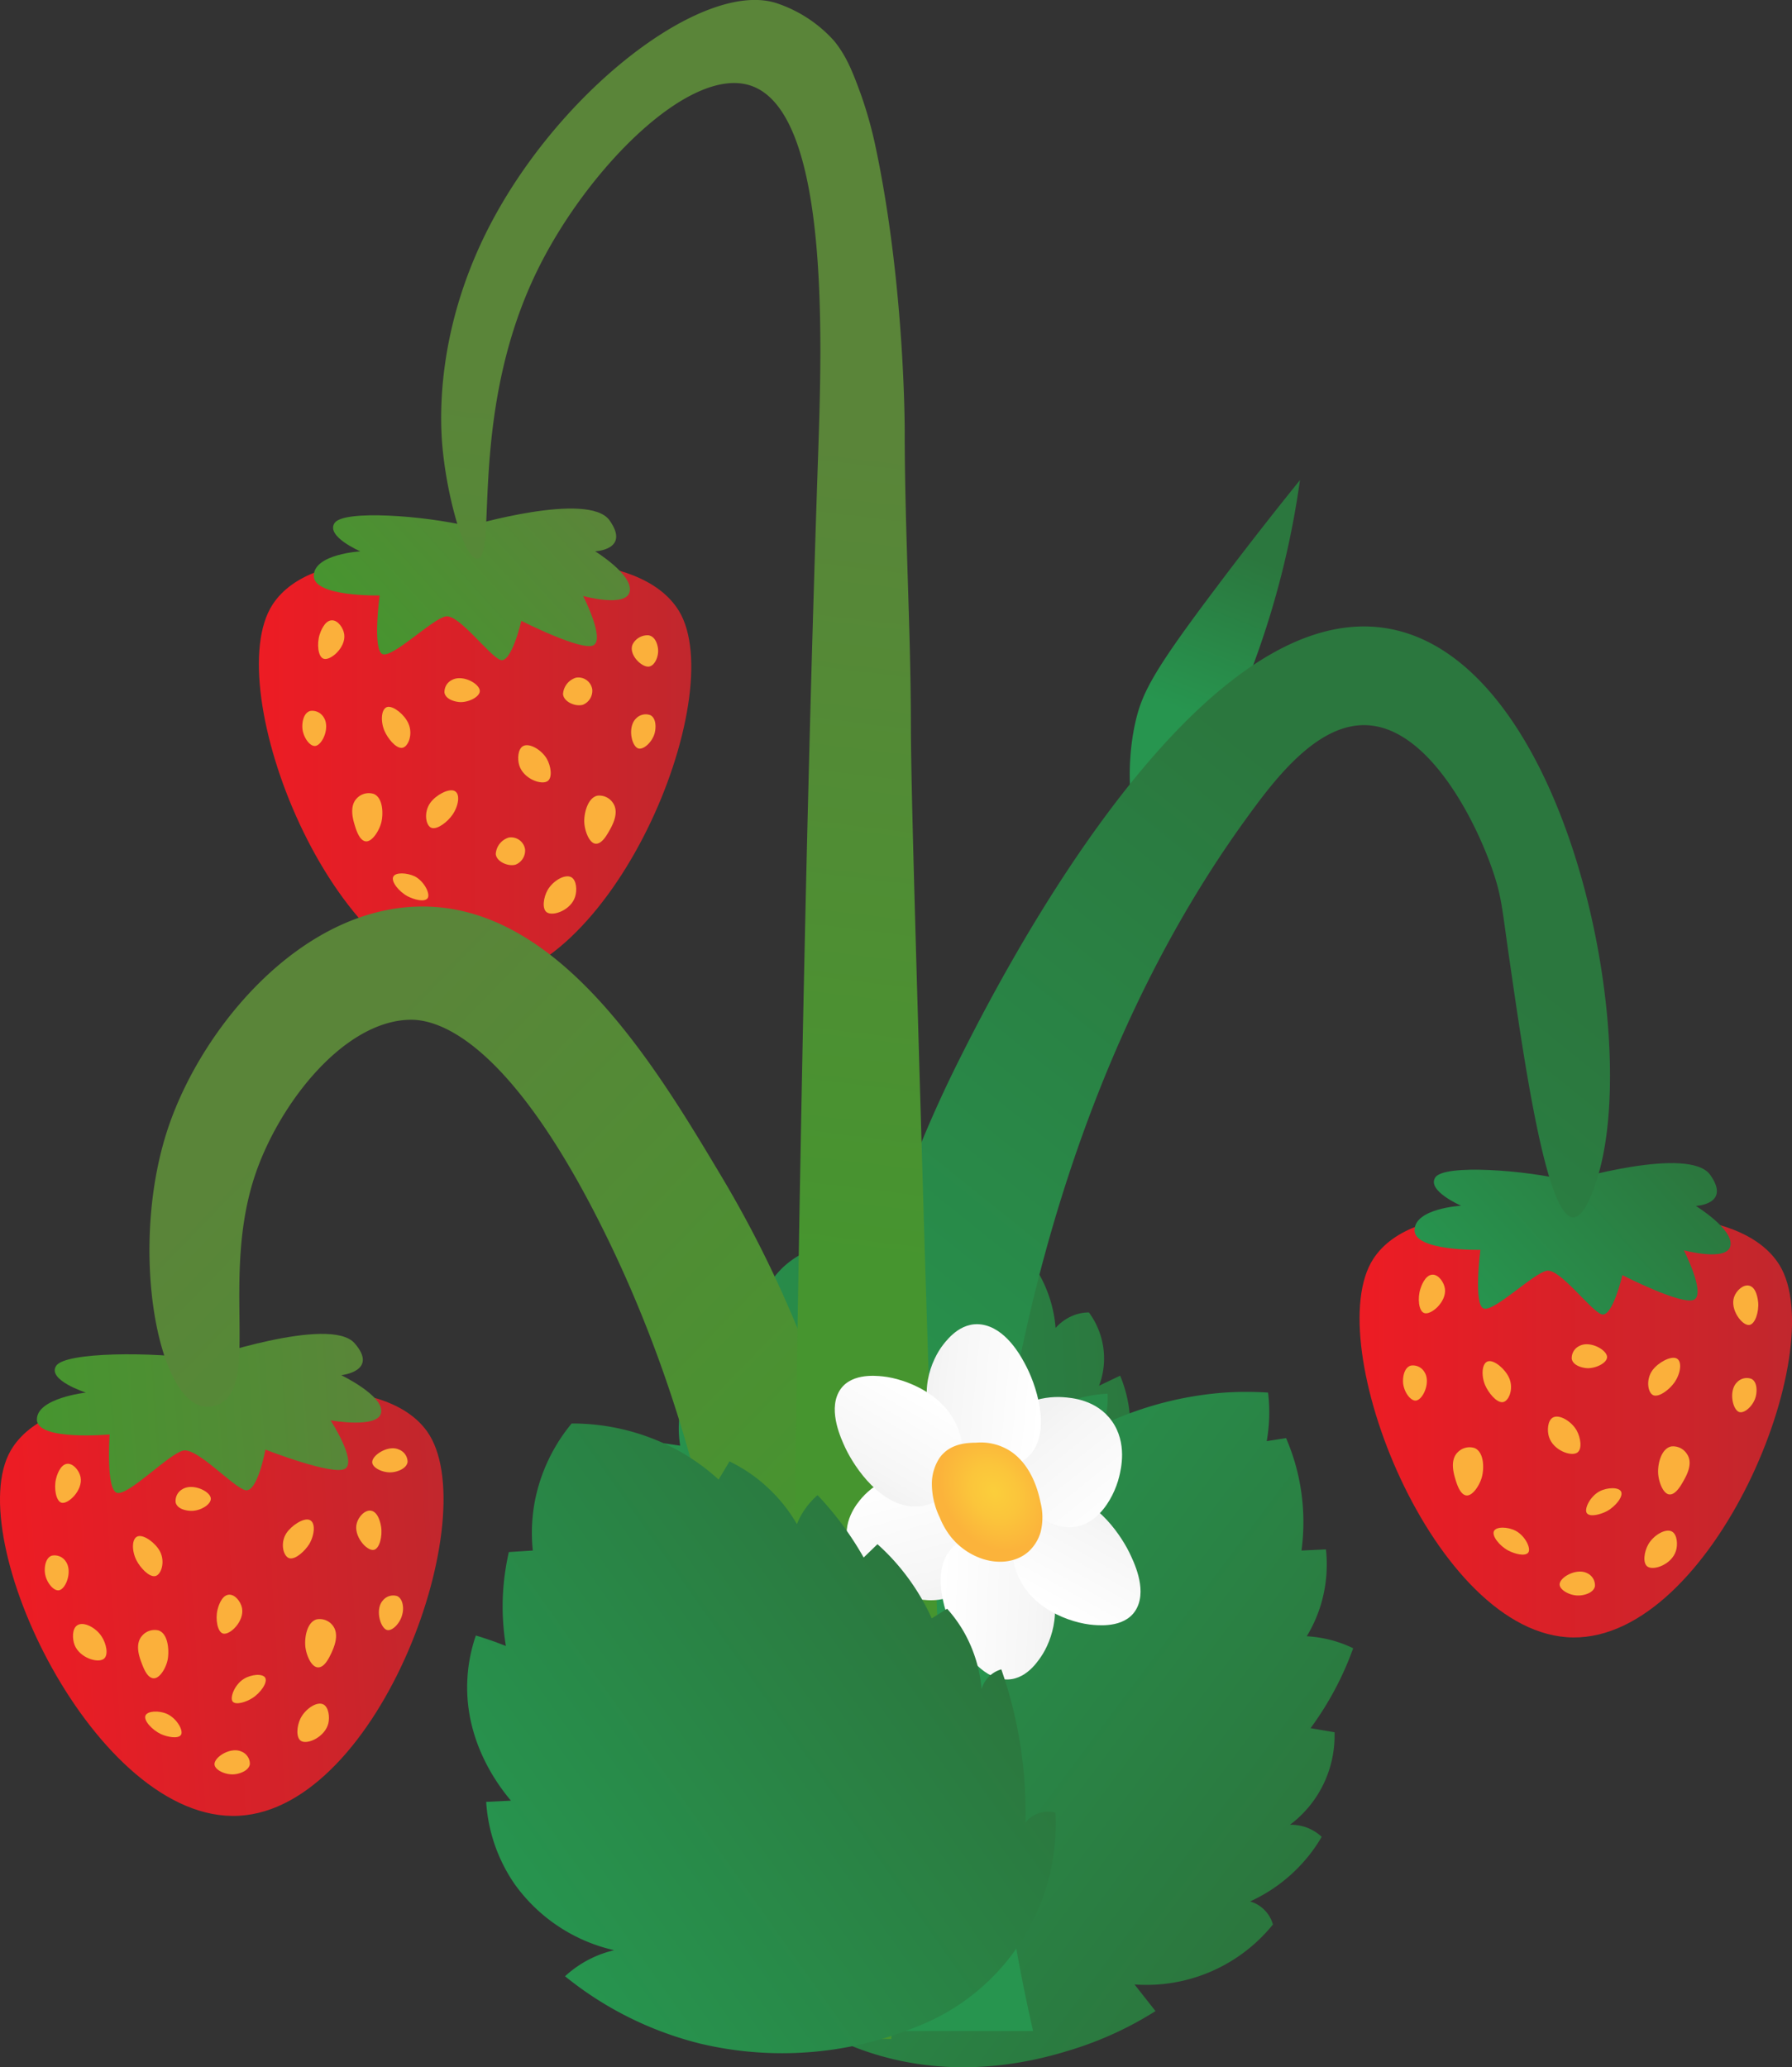<svg xmlns="http://www.w3.org/2000/svg" xmlns:xlink="http://www.w3.org/1999/xlink" width="269.07" height="310.29" viewBox="0 0 269.07 310.29">
  <rect x="0" y="0" width="269.07" height="310.29" fill="#333333" stroke="none"/>
  <defs>
    <style>
      .cls-1 {
        fill: url(#linear-gradient);
      }

      .cls-2 {
        fill: url(#linear-gradient-2);
      }

      .cls-3 {
        fill: url(#linear-gradient-3);
      }

      .cls-4 {
        fill: url(#linear-gradient-4);
      }

      .cls-5 {
        fill: url(#linear-gradient-5);
      }

      .cls-6 {
        fill: #fbb03b;
      }

      .cls-7 {
        fill: url(#linear-gradient-6);
      }

      .cls-8 {
        fill: url(#linear-gradient-7);
      }

      .cls-9 {
        fill: url(#linear-gradient-8);
      }

      .cls-10 {
        fill: url(#linear-gradient-9);
      }

      .cls-11 {
        fill: url(#linear-gradient-10);
      }

      .cls-12 {
        fill: url(#linear-gradient-11);
      }

      .cls-13 {
        fill: url(#linear-gradient-12);
      }

      .cls-14 {
        fill: url(#linear-gradient-13);
      }

      .cls-15 {
        fill: url(#linear-gradient-14);
      }

      .cls-16 {
        fill: url(#linear-gradient-15);
      }

      .cls-17 {
        fill: url(#linear-gradient-16);
      }

      .cls-18 {
        fill: url(#linear-gradient-17);
      }

      .cls-19 {
        fill: url(#linear-gradient-18);
      }

      .cls-20 {
        fill: url(#radial-gradient);
      }

      .cls-21 {
        fill: url(#linear-gradient-19);
      }
    </style>
    <linearGradient id="linear-gradient" x1="174.33" y1="87.2" x2="174.33" y2="112.56" gradientTransform="translate(56.56 -61.24) rotate(21.3)" gradientUnits="userSpaceOnUse">
      <stop offset="0" stop-color="#2b773e"/>
      <stop offset="1" stop-color="#27954f"/>
    </linearGradient>
    <linearGradient id="linear-gradient-2" x1="200.97" y1="725.48" x2="279.48" y2="725.48" gradientTransform="matrix(-1, 0.06, 0.06, 1, 330.09, -513.55)" xlink:href="#linear-gradient"/>
    <linearGradient id="linear-gradient-3" x1="113.45" y1="433.12" x2="206.49" y2="433.12" gradientTransform="matrix(-0.8, -0.6, -0.6, 0.8, 543, 4.28)" xlink:href="#linear-gradient"/>
    <linearGradient id="linear-gradient-4" x1="72.22" y1="214" x2="137.15" y2="214" gradientTransform="matrix(-1, 0, 0, 1, 341.29, 0)" gradientUnits="userSpaceOnUse">
      <stop offset="0" stop-color="#c1272d"/>
      <stop offset="1" stop-color="#ed1c24"/>
    </linearGradient>
    <linearGradient id="linear-gradient-5" x1="87.31" y1="1998.36" x2="126.24" y2="1998.36" gradientTransform="matrix(-0.74, 0.67, 0.67, 0.74, -1026.06, -1368.25)" xlink:href="#linear-gradient"/>
    <linearGradient id="linear-gradient-6" x1="237.49" y1="115.78" x2="302.42" y2="115.78" xlink:href="#linear-gradient-4"/>
    <linearGradient id="linear-gradient-7" x1="143.76" y1="1814.57" x2="182.69" y2="1814.57" gradientTransform="matrix(-0.74, 0.67, 0.67, 0.74, -1026.06, -1368.25)" gradientUnits="userSpaceOnUse">
      <stop offset="0" stop-color="#5a8539"/>
      <stop offset="1" stop-color="#46952f"/>
    </linearGradient>
    <linearGradient id="linear-gradient-8" x1="273.68" y1="216.4" x2="338.62" y2="216.4" gradientTransform="matrix(-1.02, 0.06, 0.06, 1, 334.3, 5.51)" xlink:href="#linear-gradient-4"/>
    <linearGradient id="linear-gradient-9" x1="281.5" y1="187.93" x2="333.16" y2="187.93" gradientTransform="matrix(-1, 0.07, 0.07, 1, 325.65, 4.92)" xlink:href="#linear-gradient-7"/>
    <linearGradient id="linear-gradient-10" x1="221.15" y1="138.04" x2="141.48" y2="237.37" gradientTransform="matrix(1, 0, 0, 1, 0, 0)" xlink:href="#linear-gradient"/>
    <linearGradient id="linear-gradient-11" x1="40.53" y1="168.79" x2="116.53" y2="242.79" gradientTransform="matrix(1, 0, 0, 1, 0, 0)" xlink:href="#linear-gradient-7"/>
    <linearGradient id="linear-gradient-12" x1="235.1" y1="67.96" x2="235.1" y2="191.53" gradientTransform="matrix(-0.99, -0.12, -0.12, 0.99, 358.6, 25.43)" xlink:href="#linear-gradient-7"/>
    <linearGradient id="linear-gradient-13" x1="140.01" y1="206.96" x2="139.08" y2="227.24" gradientTransform="translate(-61.3 66.27) rotate(-17.4)" gradientUnits="userSpaceOnUse">
      <stop offset="0" stop-color="#fff"/>
      <stop offset="0.78" stop-color="#f6f6f6"/>
      <stop offset="0.99" stop-color="#f2f2f2"/>
    </linearGradient>
    <linearGradient id="linear-gradient-14" x1="-42.98" y1="-239.73" x2="-43.81" y2="-221.78" gradientTransform="translate(381.05 198.49) rotate(-89.87)" xlink:href="#linear-gradient-13"/>
    <linearGradient id="linear-gradient-15" x1="282.57" y1="-540.59" x2="281.77" y2="-523.26" gradientTransform="translate(652.46 -115.37) rotate(-153.44)" xlink:href="#linear-gradient-13"/>
    <linearGradient id="linear-gradient-16" x1="722.72" y1="-360.83" x2="721.77" y2="-340.19" gradientTransform="matrix(-0.75, 0.66, -0.66, -0.75, 473.93, -520.32)" xlink:href="#linear-gradient-13"/>
    <linearGradient id="linear-gradient-17" x1="789.64" y1="-28.59" x2="788.81" y2="-10.42" gradientTransform="translate(170.63 -579.69) rotate(93.1)" xlink:href="#linear-gradient-13"/>
    <linearGradient id="linear-gradient-18" x1="481.31" y1="306.04" x2="480.51" y2="323.28" gradientTransform="translate(-142.98 -287.06) rotate(27.95)" xlink:href="#linear-gradient-13"/>
    <radialGradient id="radial-gradient" cx="146.55" cy="216.63" r="9.21" gradientTransform="matrix(0.81, -0.21, 0.37, 0.95, -49.6, 48.88)" gradientUnits="userSpaceOnUse">
      <stop offset="0" stop-color="#fbce3b"/>
      <stop offset="0.45" stop-color="#fbc53b"/>
      <stop offset="0.99" stop-color="#fbb33b"/>
    </radialGradient>
    <linearGradient id="linear-gradient-19" x1="148.46" y1="69.47" x2="228.53" y2="69.47" gradientTransform="matrix(-0.82, 0.58, 0.58, 0.82, 222.79, 95.91)" xlink:href="#linear-gradient"/>
  </defs>
  <title>StrawberryBush_1</title>
  <g id="Layer_2" data-name="Layer 2">
    <g id="Layer_1-2" data-name="Layer 1">
      <g>
        <path class="cls-1" d="M172.65,126.26C177,127.3,185.38,108,189.19,97a131.38,131.38,0,0,0,6-24.93c-5.07,6.28-9.29,11.76-12.55,16.1-9.26,12.28-11.11,15.69-12.13,20.11C168.73,116,169.76,125.58,172.65,126.26Z"/>
        <path class="cls-2" d="M100.89,250a7.77,7.77,0,0,1,2.33-.13,42.27,42.27,0,0,1-2.55-3.66A43.13,43.13,0,0,1,97,238.84a9.09,9.09,0,0,1,1.54-.54,8.46,8.46,0,0,1,2.55-.23,14.29,14.29,0,0,1-3.81-5.77,13.51,13.51,0,0,1-.65-2.71,4.66,4.66,0,0,1,2.19-.62,4.71,4.71,0,0,1,2.54.66,19.63,19.63,0,0,1-2.51-6.82,19.41,19.41,0,0,1,0-6.27l3.28.48a15.73,15.73,0,0,1,2.63-11.59l2.73,1.4a22.42,22.42,0,0,1,2.16-11,7.21,7.21,0,0,1,2,.78,6.86,6.86,0,0,1,1.83,1.52,14,14,0,0,1,3.92-7.72,13.07,13.07,0,0,1,3.17-2.27,24.51,24.51,0,0,1,4-5.11,25.68,25.68,0,0,1,12.17-6.49,11.37,11.37,0,0,1,3.84,4.73L142.2,179c1.15,1,2.34,2.15,3.55,3.42a56.09,56.09,0,0,1,5.73,7.18l2.71-1a19.26,19.26,0,0,1,2.31,3.56,19.62,19.62,0,0,1,2,7.19A6.94,6.94,0,0,1,162,197.2a6.56,6.56,0,0,1,1.5-.18,11.6,11.6,0,0,1,1.53,11l3.16-1.51a19.71,19.71,0,0,1,1.52,7.38,19.41,19.41,0,0,1-.55,4.81,4.41,4.41,0,0,1,3-.68,4.06,4.06,0,0,1,1.54.55,15.28,15.28,0,0,1-1.13,7.86,14.38,14.38,0,0,1-2.11,3.45,3.91,3.91,0,0,1,2.72.45,3.77,3.77,0,0,1,1.15,1.06,13.48,13.48,0,0,1-1.43,3.9,13.83,13.83,0,0,1-2.9,3.66,4.29,4.29,0,0,1,2.59.3,4.13,4.13,0,0,1,1.18.85,20.7,20.7,0,0,1-8,10.19,18.41,18.41,0,0,1,9,3.57,39.5,39.5,0,0,1-18.88,16.72,38.74,38.74,0,0,1-18.11,2.74,43.44,43.44,0,0,1-26.67-6.54,42.62,42.62,0,0,1-14-14.77A8,8,0,0,1,100.89,250Z"/>
        <path class="cls-3" d="M118.65,237.51a23.52,23.52,0,0,1,7.68-13,4.19,4.19,0,0,1,1.41,1.5,4.5,4.5,0,0,1,.42,1.14,20.64,20.64,0,0,1,8-8.84A17.82,17.82,0,0,1,138.9,217a6.44,6.44,0,0,1,1,1.6,7.23,7.23,0,0,1,.41,1.33,32.62,32.62,0,0,1,7.54-7.68c.75-.55,1.51-1,2.24-1.49a10.14,10.14,0,0,1,2.1,2.71,10,10,0,0,1,.81,2.05,19.66,19.66,0,0,1,8.9-5.58,19.09,19.09,0,0,1,4.4-.72,12.44,12.44,0,0,1-.19,3,13.15,13.15,0,0,1-.4,1.59,51.72,51.72,0,0,1,18.17-4.76,51,51,0,0,1,6.52,0,23.59,23.59,0,0,1,.17,3.71,25,25,0,0,1-.37,3.58l2.9-.46a31.32,31.32,0,0,1,1.89,5.88,32,32,0,0,1,.43,11l3.67-.17a21,21,0,0,1-.75,8.26,20.79,20.79,0,0,1-2.13,4.78,18.6,18.6,0,0,1,3.33.49,18.37,18.37,0,0,1,3.64,1.31,47.1,47.1,0,0,1-6.4,12l3.6.61a16.72,16.72,0,0,1-6.69,13.89,6.9,6.9,0,0,1,2.24.32,6.7,6.7,0,0,1,2.52,1.49,23.19,23.19,0,0,1-3,4.07,24,24,0,0,1-7.75,5.63,4.94,4.94,0,0,1,2.21,1.33,5,5,0,0,1,1.22,2.13,24.42,24.42,0,0,1-20.78,9l3.15,4a52.77,52.77,0,0,1-12.38,5.73c-4.9,1.53-19.06,5.72-34.45-1a44.35,44.35,0,0,1-26.24-48.81,18.06,18.06,0,0,1,4.75,1.34,18.62,18.62,0,0,1,3.58,2.09,39,39,0,0,1-.48-8.08,39.92,39.92,0,0,1,1.19-8c.71.14,1.43.29,2.17.46l1.55.39a27.36,27.36,0,0,1,.83-8.17q.28-1.09.63-2.07a10.28,10.28,0,0,1,2,.62A10.7,10.7,0,0,1,118.65,237.51Z"/>
        <g>
          <path class="cls-4" d="M236.41,183.12c-4.31-.68-24.12-3.49-30.21,5.86-8.14,12.48,9.07,56.62,30,56.83s38.83-43.09,31-55.89C261.07,180,239.93,182.64,236.41,183.12Z"/>
          <path class="cls-5" d="M235.63,177.26s18-5.33,21.16-.89-2.16,4.66-2.16,4.66,5.65,3.47,5.2,5.95-7,.71-7,.71,3.24,6.32,1.6,7.38-10.83-3.65-10.83-3.65-1.48,6.41-3.12,5.88-6.24-6.88-8.22-6.54-7.89,6.18-9.47,5.68-.51-8.82-.51-8.82-10,.24-9.89-3,7-3.62,7-3.62-5.23-2.26-3.87-4.26S229,175.63,235.63,177.26Z"/>
          <path class="cls-6" d="M251.06,229.92c.79.45.88,2,.58,2.9-.62,2-3.3,3-4.26,2.36-.78-.54-.49-2.29.11-3.34C248.27,230.47,250.1,229.37,251.06,229.92Z"/>
          <path class="cls-6" d="M239.48,238.12c-.2,1-1.58,1.37-2.41,1.39-1.36.05-2.89-.83-2.89-1.66,0-1.09,2.58-2.52,4.17-1.67A2,2,0,0,1,239.48,238.12Z"/>
          <path class="cls-6" d="M263,207c.88.48.83,1.92.61,2.71-.36,1.31-1.66,2.51-2.46,2.26-1-.32-1.63-3.21-.33-4.47A2,2,0,0,1,263,207Z"/>
          <path class="cls-6" d="M243.4,223.9c.39.73-.82,2.24-2.12,2.95-1,.52-2.53.91-3,.32s.44-2.52,1.9-3.3C241.36,223.26,243.05,223.23,243.4,223.9Z"/>
          <path class="cls-6" d="M251.69,203.9c.95.39.66,2.32-.28,3.64-.7,1-2.17,2.17-3.07,1.94s-1.29-2.34-.21-3.8C249,204.52,250.82,203.55,251.69,203.9Z"/>
          <path class="cls-6" d="M253.29,218.26c1,1.43-.1,3.31-.53,4.08-.35.62-1.17,2.09-2.11,2s-1.62-1.92-1.68-3.21c-.07-1.44.49-3.71,2-4A2.47,2.47,0,0,1,253.29,218.26Z"/>
          <path class="cls-6" d="M262.64,193c1.14.26,1.32,2.24,1.35,2.49.13,1.43-.45,3.29-1.33,3.41-1.08.14-2.94-2.34-2.28-4.21C260.71,193.74,261.74,192.78,262.64,193Z"/>
          <path class="cls-6" d="M233.16,212.8c-.79.45-.88,1.95-.58,2.9.62,2,3.3,3,4.25,2.36.79-.54.49-2.29-.1-3.34C235.94,213.35,234.12,212.25,233.16,212.8Z"/>
          <path class="cls-6" d="M236,204c.2,1,1.58,1.36,2.4,1.39,1.36,0,2.9-.83,2.9-1.67,0-1.08-2.58-2.52-4.17-1.66A2,2,0,0,0,236,204Z"/>
          <path class="cls-6" d="M211.84,205c-1,.28-1.22,1.7-1.17,2.52.08,1.36,1.09,2.8,1.92,2.73,1.08-.1,2.28-2.8,1.28-4.3A2,2,0,0,0,211.84,205Z"/>
          <path class="cls-6" d="M224.33,229.82c-.39.72.82,2.24,2.13,2.94,1,.52,2.52.91,3,.32s-.43-2.52-1.9-3.29C226.37,229.18,224.69,229.15,224.33,229.82Z"/>
          <path class="cls-6" d="M223.5,204.34c-1,.17-1.14,2.12-.5,3.61.48,1.1,1.65,2.59,2.59,2.54s1.75-2,1-3.66C226,205.52,224.42,204.18,223.5,204.34Z"/>
          <path class="cls-6" d="M218.89,218c-1.23,1.19-.6,3.26-.35,4.1.21.68.7,2.29,1.64,2.39s2-1.54,2.33-2.78c.36-1.39.3-3.73-1.09-4.33A2.47,2.47,0,0,0,218.89,218Z"/>
          <path class="cls-6" d="M215.11,191.35c-1.17,0-1.77,1.91-1.84,2.14-.44,1.38-.26,3.32.57,3.62,1,.37,3.37-1.66,3.12-3.63C216.83,192.49,216,191.33,215.11,191.35Z"/>
        </g>
        <g>
          <path class="cls-7" d="M71.14,84.9c-4.31-.68-24.12-3.49-30.21,5.85-8.14,12.48,9.07,56.62,30,56.84,20.8.21,38.83-43.09,31-55.9C95.8,81.73,74.66,84.41,71.14,84.9Z"/>
          <path class="cls-8" d="M70.36,79s18-5.33,21.16-.89-2.16,4.65-2.16,4.65,5.65,3.47,5.2,6-7,.71-7,.71,3.24,6.32,1.6,7.37S78.28,93.2,78.28,93.2s-1.48,6.4-3.12,5.87-6.24-6.88-8.22-6.54-7.89,6.19-9.47,5.68S57,89.39,57,89.39s-10,.24-9.89-3,7-3.62,7-3.62-5.24-2.25-3.87-4.26S63.68,77.4,70.36,79Z"/>
          <path class="cls-6" d="M85.79,131.69c.79.46.87,1.95.57,2.91-.61,2-3.29,3-4.25,2.36-.78-.54-.49-2.29.11-3.34C83,132.24,84.83,131.15,85.79,131.69Z"/>
          <path class="cls-6" d="M70.49,142.73c-.77-.64-.46-2-.1-2.78.59-1.22,2.08-2.17,2.82-1.78,1,.51,1,3.46-.47,4.46A2,2,0,0,1,70.49,142.73Z"/>
          <path class="cls-6" d="M97.68,107.37c.88.49.83,1.93.61,2.72-.37,1.31-1.66,2.51-2.46,2.26-1-.33-1.63-3.21-.34-4.48A2,2,0,0,1,97.68,107.37Z"/>
          <path class="cls-6" d="M76.39,125.73a2.13,2.13,0,0,1,2.45,1.77,2.29,2.29,0,0,1-1.4,2.29c-1.13.35-2.93-.45-3-1.61A2.76,2.76,0,0,1,76.39,125.73Z"/>
          <path class="cls-6" d="M86.49,101.73a2.11,2.11,0,0,1,2.44,1.77,2.27,2.27,0,0,1-1.39,2.29c-1.14.35-2.93-.45-3-1.61A2.75,2.75,0,0,1,86.49,101.73Z"/>
          <path class="cls-6" d="M68.19,118.71c1,.39.66,2.32-.28,3.64-.7,1-2.17,2.18-3.07,1.94s-1.29-2.34-.21-3.8C65.48,119.33,67.32,118.36,68.19,118.71Z"/>
          <path class="cls-6" d="M92.06,120.57c.94,1.43-.11,3.32-.54,4.08s-1.17,2.09-2.11,2-1.62-1.92-1.68-3.21.49-3.7,2-4A2.47,2.47,0,0,1,92.06,120.57Z"/>
          <path class="cls-6" d="M95,96.71a2.51,2.51,0,0,1,2.38-1.34c1.2.21,1.39,1.78,1.42,2,.14,1.14-.48,2.61-1.4,2.7C96.28,100.16,94.32,98.19,95,96.71Z"/>
          <path class="cls-6" d="M78.54,112c-.79.45-.87,1.94-.57,2.9.62,2,3.3,3,4.25,2.36.78-.54.49-2.29-.11-3.34C81.33,112.57,79.5,111.48,78.54,112Z"/>
          <path class="cls-6" d="M66.74,104c.2,1,1.58,1.37,2.41,1.4,1.36,0,2.89-.83,2.89-1.67,0-1.09-2.58-2.52-4.17-1.66A2,2,0,0,0,66.74,104Z"/>
          <path class="cls-6" d="M46.57,106.73c-1,.29-1.22,1.7-1.17,2.52.08,1.36,1.09,2.81,1.92,2.73,1.08-.1,2.28-2.79,1.28-4.3A2,2,0,0,0,46.57,106.73Z"/>
          <path class="cls-6" d="M59.06,131.59c-.39.73.82,2.24,2.13,2.95,1,.52,2.52.91,3,.32s-.44-2.52-1.9-3.3C61.1,131,59.41,130.92,59.06,131.59Z"/>
          <path class="cls-6" d="M58.23,106.11c-1,.17-1.14,2.13-.5,3.61.48,1.1,1.65,2.59,2.59,2.55s1.75-2,1-3.67C60.74,107.29,59.15,106,58.23,106.11Z"/>
          <path class="cls-6" d="M53.62,119.8c-1.23,1.2-.6,3.26-.35,4.1.21.68.7,2.29,1.64,2.4s2-1.54,2.33-2.79.3-3.72-1.1-4.32A2.46,2.46,0,0,0,53.62,119.8Z"/>
          <path class="cls-6" d="M49.84,93.12c-1.17,0-1.77,1.91-1.85,2.15-.43,1.37-.25,3.31.58,3.61,1,.38,3.37-1.65,3.12-3.63C51.56,94.27,50.76,93.11,49.84,93.12Z"/>
        </g>
        <g>
          <path class="cls-9" d="M32.17,210c-4.45-.41-24.9-2-30.56,7.75-7.56,13,12.78,55.94,34.23,54.83,21.3-1.1,37.09-45.46,28.26-57.74C57.22,205.33,35.74,209.34,32.17,210Z"/>
          <path class="cls-10" d="M12.89,209.05s-5.82-1.87-4.47-4,14.57-2.12,21.93-1c0,0,19.21-6.62,22.89-2.41s-2,4.8-2,4.8,6.36,3.06,6,5.57-7.6,1.21-7.6,1.21,3.93,6.07,2.21,7.24-12-2.85-12-2.85-1.18,6.49-3,6.09-7.23-6.42-9.35-5.94-8.16,6.74-9.9,6.35-1.14-8.77-1.14-8.77-10.88,1-10.92-2.23S12.89,209.05,12.89,209.05Z"/>
          <path class="cls-6" d="M48.53,255.85c.82.4,1,1.89.77,2.86-.49,2-3.09,3.23-4.09,2.64-.81-.49-.64-2.25-.11-3.34C45.79,256.58,47.54,255.37,48.53,255.85Z"/>
          <path class="cls-6" d="M37.52,264.8c-.13,1-1.49,1.47-2.31,1.55-1.35.13-2.94-.64-3-1.47-.08-1.09,2.4-2.69,4.05-1.94A2,2,0,0,1,37.52,264.8Z"/>
          <path class="cls-6" d="M61.2,219.46c-.14,1-1.49,1.47-2.31,1.55-1.36.14-2.94-.64-3-1.47-.07-1.08,2.41-2.68,4-1.94A2,2,0,0,1,61.2,219.46Z"/>
          <path class="cls-6" d="M59.64,239.6c.9.43,1,1.87.78,2.67-.27,1.33-1.49,2.62-2.3,2.42-1-.26-1.84-3.1-.63-4.44A2,2,0,0,1,59.64,239.6Z"/>
          <path class="cls-6" d="M39.81,251.84c.43.71-.68,2.29-1.93,3.08-.93.59-2.47,1.08-2.94.52s.27-2.54,1.67-3.41C37.73,251.34,39.41,251.2,39.81,251.84Z"/>
          <path class="cls-6" d="M46.43,228.15c1,.32.82,2.27,0,3.65-.63,1-2,2.31-2.93,2.13S42,231.69,43,230.16C43.77,229,45.54,227.85,46.43,228.15Z"/>
          <path class="cls-6" d="M50,244.07c1,1.37.11,3.31-.26,4.11-.31.64-1,2.16-2,2.12s-1.74-1.81-1.89-3.09c-.15-1.43.25-3.73,1.72-4.12A2.47,2.47,0,0,1,50,244.07Z"/>
          <path class="cls-6" d="M55.71,226.78c1.16.19,1.47,2.15,1.51,2.39.23,1.43-.23,3.32-1.09,3.49-1.08.22-3.1-2.13-2.56-4C53.84,227.66,54.81,226.63,55.71,226.78Z"/>
          <path class="cls-6" d="M11.58,244c-.76.51-.74,2-.38,2.94.75,1.92,3.49,2.79,4.4,2.07.74-.59.34-2.32-.33-3.33C14.4,244.31,12.5,243.34,11.58,244Z"/>
          <path class="cls-6" d="M26.38,225.57c.27,1,1.67,1.26,2.5,1.23,1.36-.05,2.83-1,2.77-1.86-.07-1.08-2.74-2.34-4.27-1.38A2,2,0,0,0,26.38,225.57Z"/>
          <path class="cls-6" d="M7.75,233.54c-.94.35-1.11,1.78-1,2.59.16,1.35,1.27,2.73,2.09,2.6,1.08-.17,2.09-2.94,1-4.38A2,2,0,0,0,7.75,233.54Z"/>
          <path class="cls-6" d="M21.85,257.52c-.34.75,1,2.18,2.32,2.8,1,.45,2.58.74,3,.12s-.6-2.48-2.11-3.16C23.85,256.75,22.16,256.83,21.85,257.52Z"/>
          <path class="cls-6" d="M20.75,230.61c-1,.24-1,2.2-.25,3.64.55,1.06,1.82,2.47,2.75,2.36s1.61-2.11.77-3.72C23.34,231.62,21.66,230.39,20.75,230.61Z"/>
          <path class="cls-6" d="M21.34,245.55c-1.15,1.28-.38,3.29-.07,4.11s.85,2.24,1.8,2.28S25,250.28,25.2,249s.06-3.73-1.38-4.24A2.48,2.48,0,0,0,21.34,245.55Z"/>
          <path class="cls-6" d="M10.11,219.74c-1.16.1-1.64,2-1.7,2.27-.34,1.4,0,3.32.81,3.57,1,.3,3.26-1.88,2.88-3.83C11.91,220.77,11,219.67,10.11,219.74Z"/>
          <path class="cls-6" d="M34.35,239.39c-1.16.1-1.63,2-1.69,2.26-.35,1.4,0,3.33.81,3.57,1.05.31,3.25-1.87,2.87-3.82C36.15,240.42,35.27,239.31,34.35,239.39Z"/>
        </g>
        <path class="cls-11" d="M155.12,304.89H128.5c-8.13-40.86-10.08-94.89,15.62-146,5.23-10.4,35.16-69.93,64.5-64.5,26.36,4.88,37.61,59.49,31.5,81.5-.46,1.64-2,6.9-3.92,6.86-4-.1-7.34-23.38-9.58-38.86-1.07-7.37-1.13-9.18-2.4-12.94-2.6-7.71-9.49-21.29-18.6-22.06-7.54-.64-14,7.77-18.5,14-35.55,49-38.4,111.57-38.5,114.5A263.41,263.41,0,0,0,155.12,304.89Z"/>
        <path class="cls-12" d="M112.32,305.59c3-61.45-11.43-100.39-22-121.5-15.37-30.7-26.38-31.1-29-31-9.87.38-19.41,12.64-23,23.25-5.25,15.54.82,31.93-5.57,34.54a4.08,4.08,0,0,1-2.43.21c-7-1.67-10.89-24.78-5-42,5.21-15.24,20-32.6,37.5-33,21-.49,35.54,23.83,45.5,40.5,11.53,19.3,31.73,61.63,25.5,129.5Z"/>
        <path class="cls-13" d="M118.6,288.4c1-96.55,2.4-166.1,4.24-220.09.57-17,1.82-51.53-10.16-55.47-9.17-3-24.47,12.51-31.89,27.53-10.54,21.31-6.06,43.26-9.1,43.5-1.88.15-4.39-8.57-5.18-16-.38-3.5-1.63-18.44,7.93-35.7C85.44,12.34,106.09-3,116.64.49a20.11,20.11,0,0,1,8.57,5.61c1.93,2.34,2.87,4.86,4,7.92a62.09,62.09,0,0,1,2.22,7.84c4.47,21,4.41,42.78,4.41,42.78,0,14.64.9,29.27.93,43.9,0,8.54.62,29.26,1.83,70.71.76,26,2,63.52,4.08,112Z"/>
        <g>
          <path class="cls-14" d="M141.5,223c-4.91-3.76-10-.54-12.08,1.84-.73.85-3.14,3.65-2,7.4s4.86,5.69,6,6.3c3,1.54,8.89,3.23,11.63-.9C147.68,233.71,146,226.46,141.5,223Z"/>
          <path class="cls-15" d="M143.25,232.08c-3.78,3.36-1.4,10.51.52,13.92.69,1.22,2.95,5.24,6.37,6s5.49-2.32,6.15-3.27c1.64-2.38,3.68-7.91.27-13C153.3,230.89,146.72,229,143.25,232.08Z"/>
          <path class="cls-16" d="M152.47,235.52c1.86,6,8.4,8.16,11.72,8.41,1.19.09,5.1.39,6.55-2.61s-.57-7-1.19-8.3c-1.58-3.18-5.67-8.79-10.72-8.59C154,224.62,150.77,230.05,152.47,235.52Z"/>
          <path class="cls-17" d="M158.72,229c5.47,1.55,8.51-4,9.32-7.31.29-1.18,1.24-5.08-1.08-8.35s-6.15-3.51-7.35-3.6c-3-.21-8.56.78-9.29,6.17C149.62,221,153.71,227.54,158.72,229Z"/>
          <path class="cls-18" d="M154,219c4-3.11,1.92-10.3.15-13.78-.64-1.25-2.72-5.34-6.15-6.26s-5.66,2-6.36,2.87c-1.77,2.25-4.1,7.6-.91,12.78C143.76,219.59,150.31,221.84,154,219Z"/>
          <path class="cls-19" d="M144.13,215.3c-1.73-6-8.25-8.34-11.59-8.68-1.19-.12-5.11-.52-6.63,2.41s.41,7,1,8.29c1.51,3.2,5.5,8.9,10.58,8.84C142.37,226.1,145.72,220.79,144.13,215.3Z"/>
          <path class="cls-20" d="M141.1,218.82a7.06,7.06,0,0,0-1.18,3.88,11.67,11.67,0,0,0,1.17,5.07,11.81,11.81,0,0,0,1.64,2.88,10.25,10.25,0,0,0,3.86,3c2.76,1.25,5.91,1.05,7.9-.78a6.36,6.36,0,0,0,1.75-2.85,9.09,9.09,0,0,0,0-4.46c-.26-1.22-1.12-5.29-4.31-7.57a8.17,8.17,0,0,0-5.35-1.42C145.31,216.59,142.69,216.63,141.1,218.82Z"/>
        </g>
        <path class="cls-21" d="M150.35,250.6a64.94,64.94,0,0,1,3.62,23,4.34,4.34,0,0,1,4.51-1.49,32.7,32.7,0,0,1-20.91,32.16,53.25,53.25,0,0,1-32.36,2.53,52.24,52.24,0,0,1-20.37-10.13,16.4,16.4,0,0,1,4-2.72,16.08,16.08,0,0,1,3.38-1.19,25.22,25.22,0,0,1-15-10,24.43,24.43,0,0,1-4.22-12.27l3.72-.18c-1.85-2.19-6.78-8.63-6.57-17.55a23.87,23.87,0,0,1,1.3-7.24c.92.27,1.87.59,2.86.94l1.65.63a36.39,36.39,0,0,1-.43-8,38.15,38.15,0,0,1,.87-6.1l3.6-.23a25.5,25.5,0,0,1,.43-8,26.12,26.12,0,0,1,5.4-11.07,33.12,33.12,0,0,1,16,4.06,31.55,31.55,0,0,1,6.07,4.36c.55-.91,1.09-1.82,1.63-2.73a23.29,23.29,0,0,1,4.58,2.92,23.82,23.82,0,0,1,5.55,6.5,11.24,11.24,0,0,1,1-1.94,12.09,12.09,0,0,1,2.09-2.42q1.4,1.47,2.84,3.28a48.07,48.07,0,0,1,4.09,6.09l2.07-2a32,32,0,0,1,3.35,3.47,33.45,33.45,0,0,1,4.8,7.67l2.31-1.45a20.6,20.6,0,0,1,2.49,3.43,21.11,21.11,0,0,1,2.69,8.62,4.17,4.17,0,0,1,.93-1.68A4.25,4.25,0,0,1,150.35,250.6Z"/>
      </g>
    </g>
  </g>
</svg>
